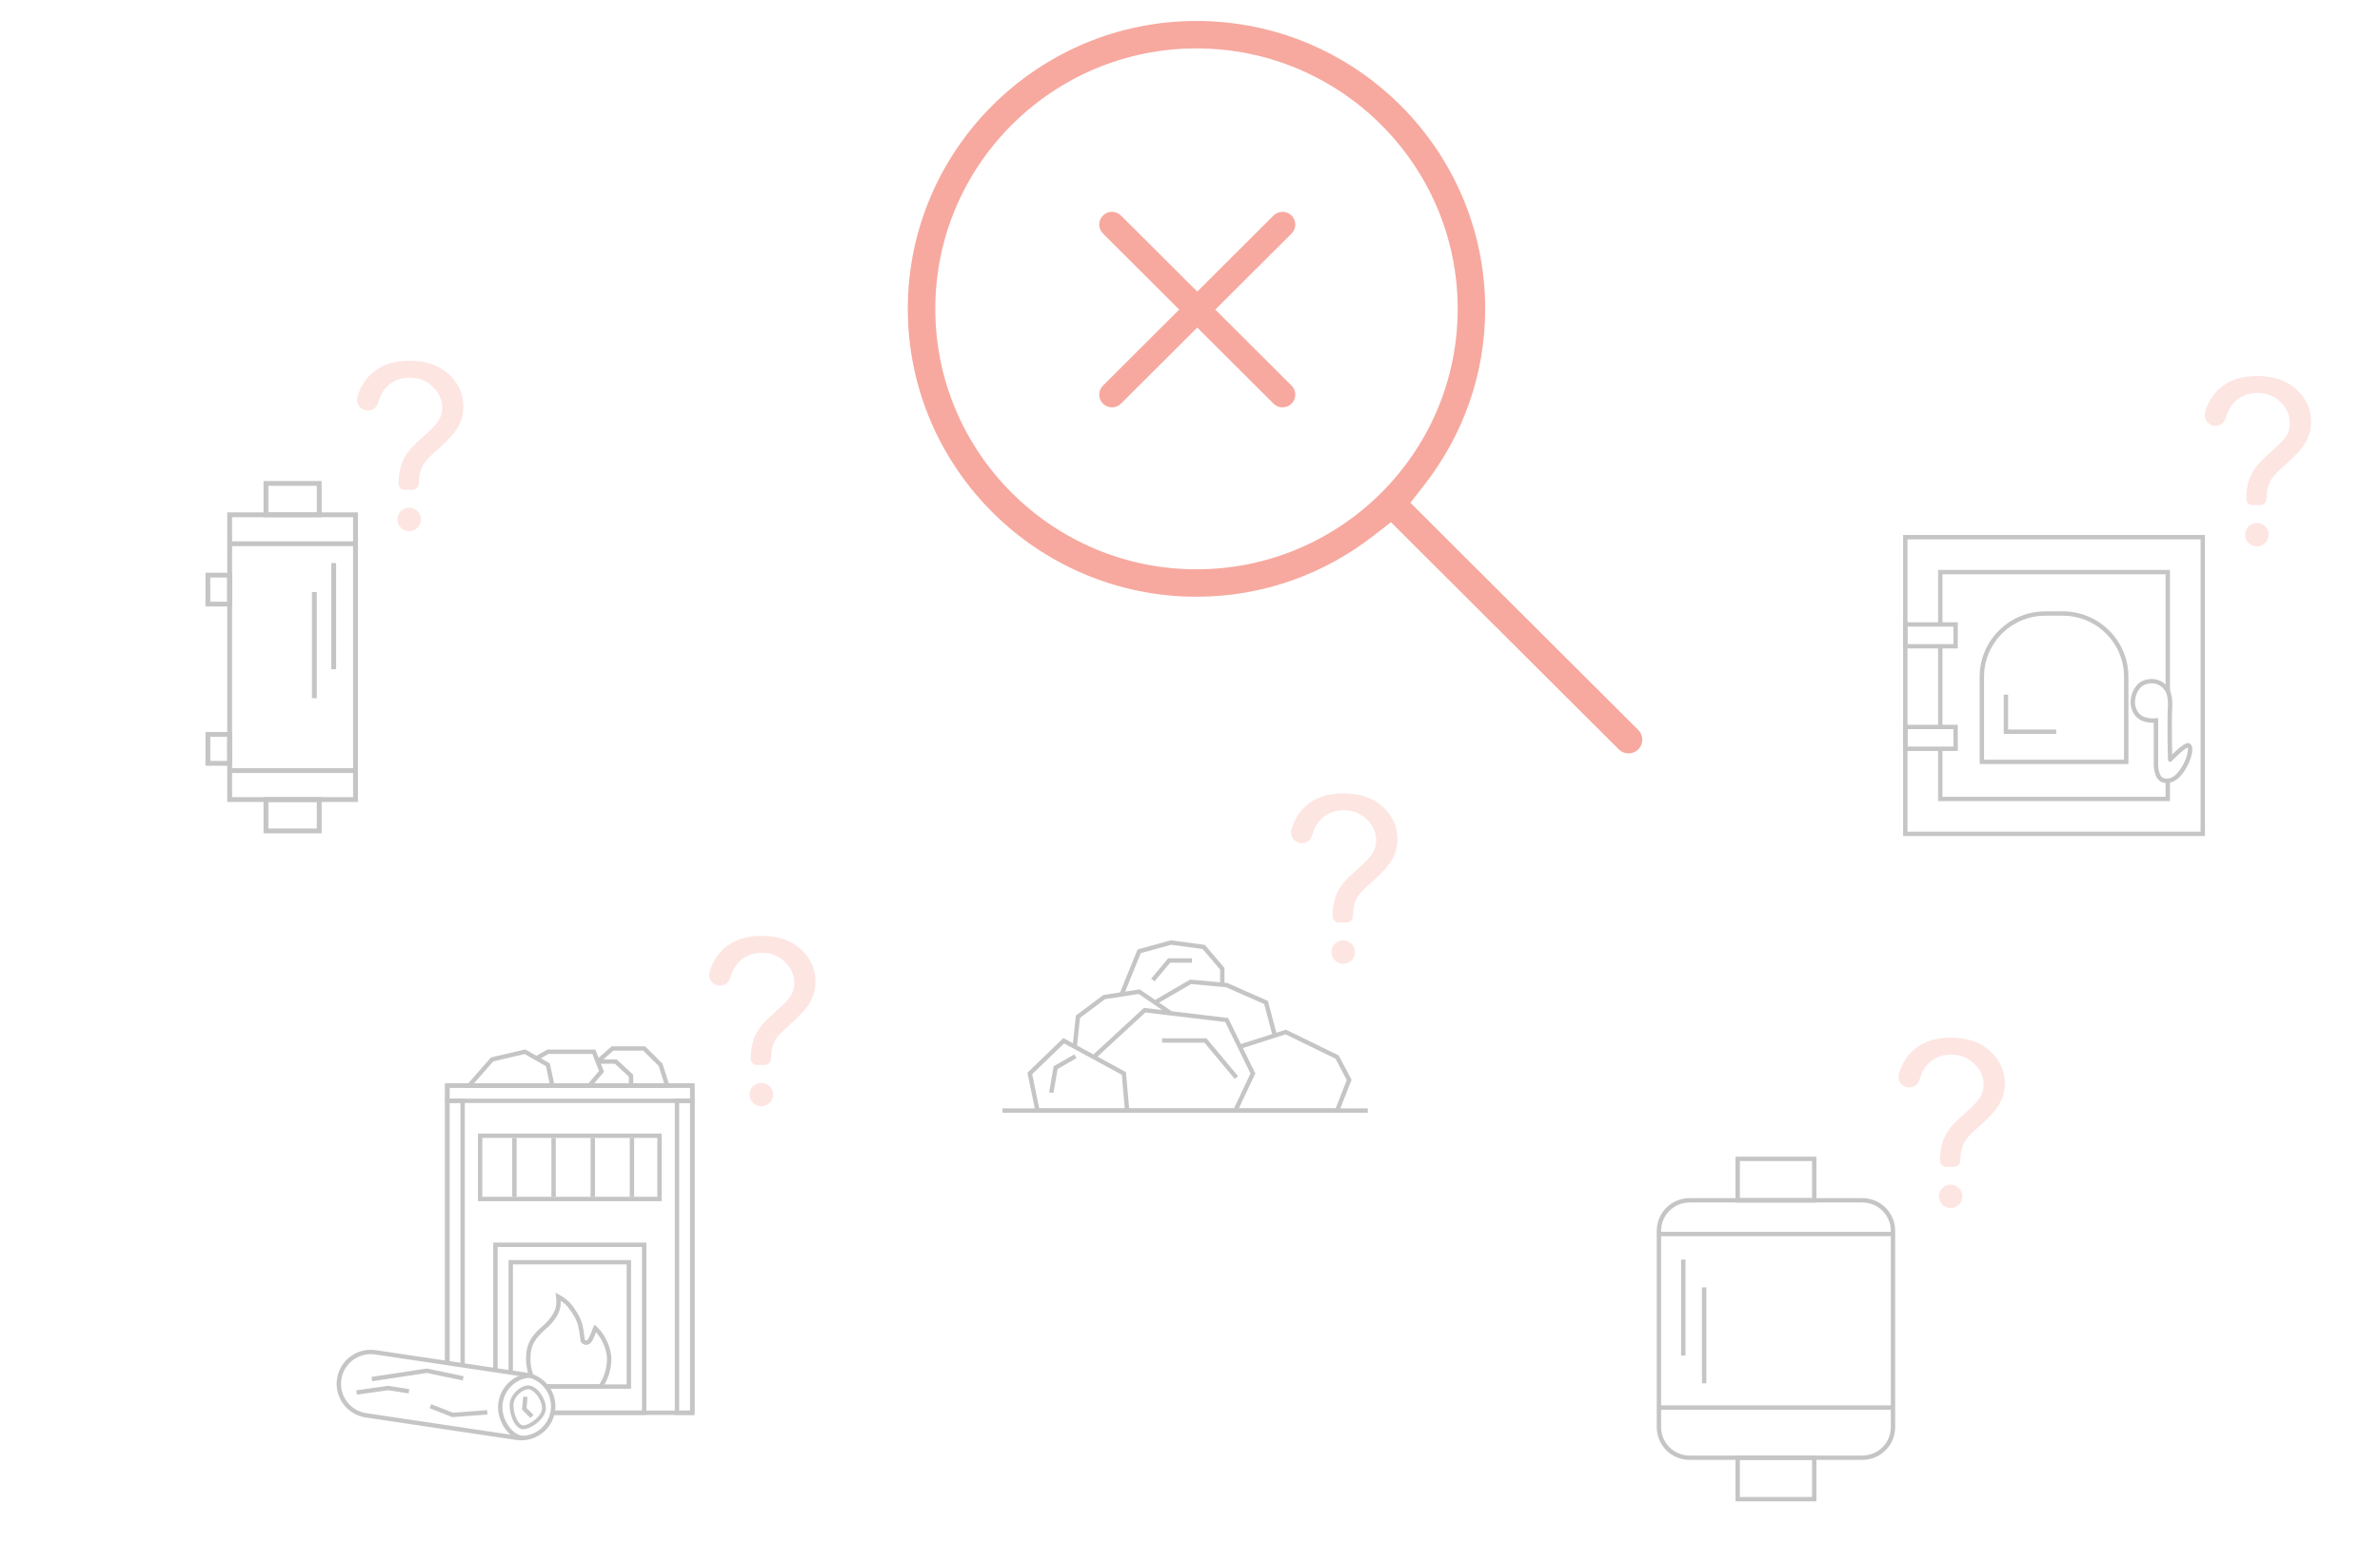 <svg width="300" height="197" viewBox="0 0 300 197" fill="none" xmlns="http://www.w3.org/2000/svg">
<path fill-rule="evenodd" clip-rule="evenodd" d="M204.051 94.473C204.392 94.811 204.834 94.979 205.28 94.979C205.727 94.979 206.166 94.811 206.506 94.472C207.186 93.794 207.186 92.705 206.506 92.027L177.781 63.38L179.527 61.144C184.333 54.988 187.21 47.301 187.21 38.936C187.21 18.927 170.882 2.643 150.819 2.643C130.757 2.643 114.428 18.927 114.428 38.936C114.428 58.944 130.757 75.228 150.819 75.228C159.207 75.228 166.916 72.359 173.089 67.57L175.331 65.831L204.048 94.471L204.05 94.472L204.051 94.473ZM117.896 38.936C117.896 20.825 132.66 6.101 150.819 6.101C168.979 6.101 183.742 20.825 183.742 38.936C183.742 57.046 168.979 71.77 150.819 71.77C132.66 71.77 117.896 57.046 117.896 38.936Z" fill="#F7A99F"/>
<path fill-rule="evenodd" clip-rule="evenodd" d="M141.301 27.173C140.673 26.547 139.655 26.547 139.027 27.173C138.398 27.799 138.398 28.815 139.027 29.442L148.64 39.029L139.027 48.616C138.399 49.242 138.399 50.258 139.027 50.884C139.656 51.511 140.674 51.511 141.302 50.884L150.915 41.297L160.527 50.884C161.155 51.511 162.174 51.511 162.802 50.884C163.43 50.258 163.43 49.242 162.802 48.616L153.189 39.029L162.803 29.442C163.431 28.815 163.431 27.799 162.803 27.173C162.175 26.547 161.156 26.547 160.528 27.173L150.915 36.76L141.301 27.173Z" fill="#F7A99F"/>
<path d="M95.415 134.261C94.984 134.261 94.635 133.913 94.635 133.483C94.635 132.465 94.779 131.586 95.068 130.847C95.279 130.289 95.622 129.728 96.094 129.16C96.441 128.747 97.064 128.144 97.964 127.353C98.865 126.56 99.45 125.929 99.72 125.459C99.991 124.988 100.124 124.474 100.124 123.917C100.124 122.908 99.729 122.023 98.94 121.259C98.151 120.495 97.183 120.114 96.036 120.114C94.929 120.114 94.004 120.461 93.263 121.152C92.721 121.658 92.314 122.371 92.045 123.292C91.86 123.924 91.242 124.328 90.586 124.25C89.755 124.152 89.208 123.332 89.445 122.531C89.81 121.3 90.421 120.308 91.276 119.554C92.465 118.505 94.037 117.98 95.993 117.98C98.063 117.98 99.714 118.542 100.948 119.667C102.181 120.791 102.796 122.15 102.796 123.744C102.796 124.666 102.579 125.517 102.146 126.293C101.713 127.071 100.865 128.017 99.604 129.131C98.757 129.881 98.203 130.434 97.942 130.789C97.682 131.144 97.489 131.553 97.365 132.013C97.272 132.355 97.209 132.858 97.174 133.517C97.152 133.933 96.806 134.259 96.389 134.259H95.415V134.261ZM94.49 137.986C94.49 137.17 95.153 136.509 95.971 136.509C96.789 136.509 97.452 137.17 97.452 137.986C97.452 138.801 96.789 139.463 95.971 139.463C95.153 139.463 94.49 138.801 94.49 137.986Z" fill="#FDE5E2"/>
<path d="M56.659 137.124H86.989V177.822H69.677V178.372H87.541V136.574H56.107V171.71L56.659 171.896V137.124Z" fill="#C5C5C5"/>
<path d="M64.655 159.4H78.993V174.524H68.771L69.038 175.074H79.545V158.85H64.104V173.002H64.655V159.4Z" fill="#C5C5C5"/>
<path d="M69.079 167.292L69.095 167.278L69.111 167.262C69.986 166.385 70.431 165.647 70.601 164.907C70.675 164.588 70.693 164.28 70.683 163.981C70.921 164.139 71.116 164.294 71.29 164.461C71.649 164.805 71.944 165.219 72.325 165.856C72.881 166.784 72.969 167.459 73.077 168.284C73.107 168.511 73.138 168.75 73.181 169.008L73.21 169.182L73.335 169.306C73.416 169.388 73.526 169.469 73.67 169.512C73.819 169.557 73.969 169.55 74.102 169.507C74.34 169.43 74.492 169.25 74.575 169.137C74.754 168.894 74.9 168.544 75.01 168.261C75.055 168.146 75.094 168.04 75.131 167.943C76.128 169.071 76.511 170.466 76.511 171.334C76.511 172.445 76.141 173.675 75.551 174.502H68.711L69.072 175.052H75.822C76.597 174.118 77.063 172.643 77.063 171.334C77.063 170.202 76.507 168.361 75.023 167.06C74.977 166.987 74.919 167.041 74.851 167.17C74.825 167.219 74.798 167.28 74.769 167.349C74.749 167.396 74.729 167.447 74.708 167.502L74.704 167.513C74.675 167.588 74.645 167.668 74.614 167.751C74.501 168.053 74.375 168.39 74.24 168.637C74.192 168.723 74.144 168.798 74.095 168.857C73.976 168.999 73.852 169.045 73.726 168.918C73.703 168.781 73.683 168.646 73.665 168.512C73.653 168.424 73.642 168.337 73.63 168.25C73.521 167.406 73.417 166.607 72.799 165.574C72.136 164.467 71.661 163.898 70.62 163.296C70.438 163.19 70.239 163.083 70.017 162.973L70.032 163.075C70.06 163.27 70.087 163.456 70.106 163.639C70.21 164.628 70.091 165.5 68.72 166.875C66.958 168.383 66.309 169.339 66.309 171.334C66.309 172.011 66.434 172.734 66.662 173.402L67.334 173.619C67.035 172.913 66.861 172.096 66.861 171.334C66.861 170.402 67.011 169.764 67.334 169.192C67.667 168.603 68.208 168.038 69.079 167.292Z" fill="#C5C5C5"/>
<path d="M62.725 157.2H80.923V177.824H69.715L69.513 178.374H81.475V156.65H62.173V172.674L62.725 172.765V157.2Z" fill="#C5C5C5"/>
<path fill-rule="evenodd" clip-rule="evenodd" d="M82.853 143.45H60.795V150.875H82.853V143.45ZM60.243 142.9V151.425H83.405V142.9H60.243Z" fill="#C5C5C5"/>
<path fill-rule="evenodd" clip-rule="evenodd" d="M86.989 137.124H56.659V138.499H86.989V137.124ZM56.107 136.574V139.049H87.541V136.574H56.107Z" fill="#C5C5C5"/>
<path fill-rule="evenodd" clip-rule="evenodd" d="M58.038 171.874L58.038 139.05L56.659 139.05L56.659 171.642L58.038 171.874ZM58.589 138.5L56.108 138.5L56.108 171.991L58.589 172.313L58.589 138.5Z" fill="#C5C5C5"/>
<path fill-rule="evenodd" clip-rule="evenodd" d="M86.99 177.823L86.99 139.05L85.611 139.05L85.611 177.823L86.99 177.823ZM87.541 138.5L85.059 138.5L85.059 178.373L87.541 178.373L87.541 138.5Z" fill="#C5C5C5"/>
<path fill-rule="evenodd" clip-rule="evenodd" d="M77.096 131.9H81.313L83.51 134.091L84.471 137.125H58.533L61.887 133.303L66.215 132.296L67.619 133.096L68.994 132.313H75.046L75.453 133.357L77.096 131.9ZM75.743 134.1L76.139 135.116L74.9 136.575H79.269V135.733L77.506 134.1H75.743ZM79.82 136.575H83.718L83.025 134.385L81.085 132.45H77.306L76.065 133.55H77.723L79.82 135.493V136.575ZM74.178 136.575L75.506 135.01L74.669 132.863H69.14L68.175 133.413L69.311 134.06L69.842 136.575H74.178ZM69.279 136.575L68.823 134.415L66.129 132.88L62.185 133.798L59.748 136.575H69.279Z" fill="#C5C5C5"/>
<path fill-rule="evenodd" clip-rule="evenodd" d="M69.505 150.874L69.505 143.449L70.057 143.449L70.057 150.874L69.505 150.874Z" fill="#C5C5C5"/>
<path fill-rule="evenodd" clip-rule="evenodd" d="M64.567 150.874L64.567 143.449L65.119 143.449L65.119 150.874L64.567 150.874Z" fill="#C5C5C5"/>
<path fill-rule="evenodd" clip-rule="evenodd" d="M74.443 150.874L74.443 143.449L74.995 143.449L74.995 150.874L74.443 150.874Z" fill="#C5C5C5"/>
<path fill-rule="evenodd" clip-rule="evenodd" d="M79.382 150.874L79.382 143.449L79.933 143.449L79.933 150.874L79.382 150.874Z" fill="#C5C5C5"/>
<path fill-rule="evenodd" clip-rule="evenodd" d="M66.261 173.584L47.291 170.753C45.243 170.447 43.333 171.856 43.027 173.899C42.72 175.942 44.132 177.847 46.181 178.152L65.151 180.983C67.2 181.289 69.109 179.881 69.416 177.837C69.722 175.794 68.31 173.89 66.261 173.584ZM47.373 170.209C45.023 169.859 42.833 171.474 42.481 173.818C42.13 176.161 43.749 178.346 46.099 178.696L65.069 181.527C67.419 181.878 69.609 180.262 69.961 177.919C70.313 175.575 68.693 173.391 66.343 173.04L47.373 170.209Z" fill="#C5C5C5"/>
<path fill-rule="evenodd" clip-rule="evenodd" d="M53.801 172.523L58.44 173.491L58.327 174.029L53.786 173.081L46.91 174.125L46.827 173.582L53.801 172.523Z" fill="#C5C5C5"/>
<path fill-rule="evenodd" clip-rule="evenodd" d="M48.928 174.703L51.59 175.125L51.504 175.668L48.923 175.259L44.986 175.816L44.909 175.272L48.928 174.703Z" fill="#C5C5C5"/>
<path fill-rule="evenodd" clip-rule="evenodd" d="M57.01 178.652L54.151 177.529L54.353 177.018L57.095 178.094L61.4 177.769L61.442 178.318L57.01 178.652Z" fill="#C5C5C5"/>
<path fill-rule="evenodd" clip-rule="evenodd" d="M62.801 176.971C63.049 174.662 65.028 173.15 66.798 173.15V173.7C65.308 173.7 63.567 175.002 63.35 177.03C63.242 178.035 63.588 179.064 64.146 179.829C64.712 180.606 65.441 181.045 66.06 181L66.099 181.549C65.205 181.613 64.316 180.998 63.7 180.153C63.075 179.296 62.677 178.133 62.801 176.971Z" fill="#C5C5C5"/>
<path fill-rule="evenodd" clip-rule="evenodd" d="M67.446 178.974C67.996 178.511 68.327 177.973 68.327 177.532C68.327 177.01 68.081 176.39 67.701 175.893C67.306 175.376 66.879 175.132 66.599 175.132C66.261 175.132 65.785 175.345 65.377 175.751C64.976 176.15 64.718 176.658 64.718 177.149C64.718 177.73 64.875 178.411 65.139 178.933C65.421 179.491 65.726 179.691 65.943 179.691C66.102 179.691 66.336 179.636 66.617 179.506C66.892 179.38 67.182 179.196 67.446 178.974ZM65.943 180.171C66.958 180.171 68.808 178.838 68.808 177.532C68.808 176.225 67.614 174.652 66.599 174.652C65.585 174.652 64.237 175.843 64.237 177.149C64.237 178.455 64.928 180.171 65.943 180.171Z" fill="#C5C5C5"/>
<path fill-rule="evenodd" clip-rule="evenodd" d="M65.949 176.064L66.498 176.114L66.372 177.498L67.246 178.37L66.856 178.759L65.8 177.705L65.949 176.064Z" fill="#C5C5C5"/>
<path d="M283.924 63.681C283.492 63.681 283.143 63.333 283.143 62.903C283.143 61.885 283.288 61.006 283.576 60.267C283.787 59.709 284.131 59.148 284.602 58.58C284.95 58.167 285.572 57.564 286.473 56.773C287.373 55.98 287.958 55.349 288.229 54.879C288.499 54.408 288.633 53.894 288.633 53.337C288.633 52.328 288.237 51.443 287.448 50.679C286.66 49.915 285.691 49.534 284.545 49.534C283.437 49.534 282.512 49.881 281.771 50.572C281.23 51.078 280.823 51.791 280.554 52.712C280.368 53.344 279.75 53.748 279.094 53.67C278.263 53.572 277.716 52.752 277.954 51.951C278.318 50.719 278.929 49.728 279.785 48.974C280.973 47.924 282.545 47.4 284.501 47.4C286.571 47.4 288.223 47.962 289.456 49.087C290.69 50.211 291.305 51.57 291.305 53.164C291.305 54.086 291.088 54.936 290.655 55.713C290.222 56.491 289.374 57.437 288.113 58.551C287.266 59.301 286.712 59.854 286.451 60.209C286.19 60.564 285.998 60.972 285.873 61.433C285.781 61.775 285.717 62.278 285.682 62.937C285.661 63.353 285.315 63.679 284.898 63.679H283.924V63.681ZM282.999 67.406C282.999 66.59 283.662 65.929 284.479 65.929C285.297 65.929 285.96 66.59 285.96 67.406C285.96 68.221 285.297 68.882 284.479 68.882C283.662 68.882 282.999 68.221 282.999 67.406Z" fill="#FDE5E2"/>
<path fill-rule="evenodd" clip-rule="evenodd" d="M277.386 67.995H240.438V104.844H277.386V67.995ZM239.886 67.445V105.394H277.937V67.445H239.886Z" fill="#C5C5C5"/>
<path d="M244.85 72.396H272.974V86.729L273.526 87.443V71.846H244.298V78.807L244.85 78.765V72.396Z" fill="#C5C5C5"/>
<path d="M244.298 81.49H244.85V91.674H244.298V81.49Z" fill="#C5C5C5"/>
<path d="M272.974 100.444H244.85V94.413L244.298 94.395V100.994H273.526V98.399L272.974 98.448V100.444Z" fill="#C5C5C5"/>
<path fill-rule="evenodd" clip-rule="evenodd" d="M246.228 81.195V78.995H240.438V81.195H246.228ZM239.886 78.445V81.745H246.78V78.445H239.886Z" fill="#C5C5C5"/>
<path fill-rule="evenodd" clip-rule="evenodd" d="M246.228 94.119V91.919H240.438V94.119H246.228ZM239.886 91.369V94.669H246.78V91.369H239.886Z" fill="#C5C5C5"/>
<path fill-rule="evenodd" clip-rule="evenodd" d="M260.015 77.62H257.809C253.545 77.62 250.089 81.067 250.089 85.32V95.769H267.735V85.32C267.735 81.067 264.279 77.62 260.015 77.62ZM257.809 77.07C253.241 77.07 249.537 80.764 249.537 85.32V96.32H268.287V85.32C268.287 80.764 264.583 77.07 260.015 77.07H257.809Z" fill="#C5C5C5"/>
<path fill-rule="evenodd" clip-rule="evenodd" d="M259.188 92.518L252.57 92.518L252.57 87.568L253.122 87.568L253.122 91.968L259.188 91.968L259.188 92.518Z" fill="#C5C5C5"/>
<path d="M276.324 94.233C276.313 94.138 276.283 94.046 276.235 93.963C276.188 93.88 276.123 93.807 276.046 93.75C275.977 93.71 275.9 93.686 275.821 93.68C275.742 93.674 275.662 93.686 275.588 93.716C275.452 93.764 275.322 93.83 275.202 93.912C274.913 94.109 274.638 94.327 274.381 94.566C274.174 94.753 273.975 94.944 273.808 95.109L273.805 95.019C273.795 94.559 273.782 93.92 273.773 93.202C273.756 91.765 273.756 90.02 273.825 88.769L273.826 88.749L273.824 88.729C273.784 88.289 273.922 86.762 272.447 85.904C271.963 85.641 271.407 85.541 270.861 85.62C270.352 85.669 269.873 85.88 269.494 86.222C268.982 86.748 268.664 87.43 268.59 88.159C268.517 88.662 268.59 89.175 268.799 89.638C269.002 90.13 269.371 90.537 269.841 90.788C270.354 91.026 270.916 91.138 271.481 91.112V96.179C271.459 96.761 271.563 97.341 271.785 97.88C271.921 98.182 272.156 98.428 272.451 98.579C272.819 98.739 273.232 98.763 273.616 98.646C274.128 98.487 274.58 98.179 274.915 97.761C275.29 97.322 275.602 96.832 275.842 96.307C276.067 95.841 276.226 95.346 276.314 94.836C276.348 94.637 276.352 94.433 276.324 94.233ZM273.274 95.775C273.275 95.829 273.293 95.882 273.325 95.926C273.357 95.971 273.401 96.005 273.452 96.024C273.503 96.043 273.559 96.047 273.612 96.034C273.665 96.022 273.714 95.994 273.751 95.954L273.751 95.954H273.751L273.751 95.954L273.751 95.954L273.752 95.953L273.756 95.949L273.771 95.932C273.785 95.918 273.806 95.896 273.832 95.868C273.885 95.814 273.961 95.735 274.053 95.642C274.239 95.455 274.489 95.21 274.751 94.974C274.986 94.755 275.237 94.555 275.502 94.373C275.581 94.319 275.667 94.274 275.757 94.239C275.768 94.267 275.776 94.295 275.78 94.324C275.798 94.468 275.794 94.614 275.769 94.756C275.688 95.213 275.545 95.657 275.342 96.075C275.124 96.553 274.841 96.998 274.5 97.398C274.239 97.731 273.885 97.98 273.482 98.112C273.224 98.197 272.943 98.187 272.692 98.084C272.508 97.987 272.363 97.83 272.28 97.639C272.096 97.175 272.012 96.678 272.033 96.179V90.505L271.723 90.544C271.165 90.612 270.6 90.526 270.088 90.296C269.733 90.102 269.456 89.791 269.304 89.417C269.138 89.052 269.079 88.647 269.134 88.249C269.189 87.634 269.454 87.056 269.884 86.611C270.176 86.356 270.542 86.2 270.93 86.165C271.355 86.102 271.79 86.177 272.17 86.379C273.328 87.053 273.226 88.183 273.273 88.757C273.205 90.026 273.205 91.777 273.222 93.209C273.23 93.929 273.243 94.57 273.254 95.032C273.26 95.262 273.264 95.448 273.268 95.576C273.27 95.64 273.271 95.69 273.272 95.723L273.273 95.762L273.274 95.772L273.274 95.774V95.775L273.274 95.775" fill="#C5C5C5"/>
<path d="M168.76 116.296C168.328 116.296 167.979 115.948 167.979 115.518C167.979 114.5 168.124 113.621 168.412 112.882C168.624 112.324 168.967 111.763 169.439 111.196C169.786 110.783 170.409 110.179 171.309 109.388C172.209 108.595 172.794 107.965 173.065 107.494C173.336 107.023 173.469 106.509 173.469 105.952C173.469 104.943 173.074 104.058 172.285 103.294C171.496 102.531 170.527 102.149 169.381 102.149C168.273 102.149 167.348 102.496 166.607 103.187C166.066 103.693 165.659 104.406 165.39 105.327C165.204 105.959 164.586 106.364 163.931 106.286C163.1 106.187 162.552 105.367 162.79 104.566C163.155 103.335 163.766 102.343 164.621 101.589C165.81 100.54 167.382 100.016 169.337 100.016C171.407 100.016 173.059 100.577 174.292 101.702C175.526 102.826 176.141 104.185 176.141 105.779C176.141 106.701 175.924 107.552 175.491 108.328C175.058 109.107 174.21 110.052 172.949 111.167C172.102 111.916 171.548 112.469 171.287 112.824C171.027 113.179 170.834 113.588 170.71 114.048C170.617 114.39 170.553 114.893 170.519 115.553C170.497 115.968 170.151 116.295 169.734 116.295H168.76V116.296ZM167.835 120.021C167.835 119.205 168.498 118.544 169.316 118.544C170.134 118.544 170.797 119.205 170.797 120.021C170.797 120.836 170.134 121.498 169.316 121.498C168.498 121.498 167.835 120.836 167.835 120.021Z" fill="#FDE5E2"/>
<path fill-rule="evenodd" clip-rule="evenodd" d="M147.573 118.545L151.869 119.116L154.347 122.024V123.886L154.693 123.917L159.819 126.181L160.881 130.191L162.089 129.804L168.75 133.054L170.367 136.133L168.735 140.274H130.548L129.507 135.232L134.035 130.861L135.241 131.517L135.612 128.026L139.072 125.438L141.191 125.108L143.389 119.696L147.573 118.545ZM141.826 125.009L143.659 124.724L145.605 126.054L150.011 123.493L153.796 123.836V122.226L151.586 119.633L147.611 119.105L143.798 120.154L141.826 125.009ZM146.108 126.398L147.692 127.481L154.805 128.332L156.42 131.621L160.356 130.359L159.353 126.577L154.553 124.457L150.136 124.056L146.108 126.398ZM156.665 132.12L158.238 135.322L156.16 139.724H168.36L169.761 136.165L168.345 133.469L162.046 130.395L156.665 132.12ZM155.551 139.724L157.626 135.327L154.441 128.842L144.377 127.638L138.341 133.204L141.925 135.153L142.33 139.724H155.551ZM141.776 139.724L141.402 135.495L134.127 131.538L130.108 135.417L130.997 139.724H141.776ZM137.831 132.926L144.189 127.061L146.51 127.339L143.528 125.301L139.293 125.961L136.135 128.323L135.765 131.802L137.831 132.926Z" fill="#C5C5C5"/>
<path d="M126.912 140.275H171.856H172.408V139.725H126.361V140.275H126.912Z" fill="#C5C5C5"/>
<path fill-rule="evenodd" clip-rule="evenodd" d="M156.059 135.663L155.636 136.015L151.819 131.447L146.489 131.447L146.489 130.897L152.077 130.897L156.059 135.663Z" fill="#C5C5C5"/>
<path fill-rule="evenodd" clip-rule="evenodd" d="M145.104 123.372L145.528 123.724L147.502 121.361L150.252 121.361V120.811L147.244 120.811L145.104 123.372Z" fill="#C5C5C5"/>
<path fill-rule="evenodd" clip-rule="evenodd" d="M132.243 137.701L132.787 137.795L133.312 134.764L135.694 133.393L135.418 132.917L132.812 134.417L132.243 137.701Z" fill="#C5C5C5"/>
<path d="M245.321 147.095C244.89 147.095 244.541 146.747 244.541 146.317C244.541 145.299 244.686 144.42 244.974 143.681C245.185 143.123 245.528 142.562 246 141.994C246.348 141.581 246.97 140.978 247.87 140.187C248.771 139.394 249.356 138.763 249.626 138.293C249.897 137.822 250.03 137.308 250.03 136.751C250.03 135.742 249.635 134.857 248.846 134.093C248.057 133.329 247.089 132.948 245.942 132.948C244.835 132.948 243.91 133.295 243.169 133.986C242.627 134.492 242.221 135.205 241.951 136.126C241.766 136.758 241.148 137.162 240.492 137.084C239.661 136.986 239.114 136.166 239.351 135.365C239.716 134.133 240.327 133.142 241.183 132.388C242.371 131.339 243.943 130.814 245.899 130.814C247.969 130.814 249.621 131.376 250.854 132.501C252.087 133.625 252.703 134.984 252.703 136.578C252.703 137.5 252.485 138.35 252.053 139.127C251.62 139.905 250.771 140.851 249.511 141.965C248.664 142.715 248.109 143.268 247.849 143.623C247.588 143.978 247.396 144.387 247.271 144.847C247.179 145.189 247.115 145.692 247.08 146.351C247.058 146.767 246.712 147.093 246.295 147.093H245.321V147.095ZM244.396 150.82C244.396 150.004 245.059 149.343 245.877 149.343C246.695 149.343 247.358 150.004 247.358 150.82C247.358 151.635 246.695 152.296 245.877 152.296C245.059 152.296 244.396 151.635 244.396 150.82Z" fill="#FDE5E2"/>
<path fill-rule="evenodd" clip-rule="evenodd" d="M234.752 151.593H212.969C210.99 151.593 209.385 153.193 209.385 155.168V179.917C209.385 181.891 210.99 183.492 212.969 183.492H234.752C236.732 183.492 238.337 181.891 238.337 179.917V155.168C238.337 153.193 236.732 151.593 234.752 151.593ZM212.969 151.043C210.685 151.043 208.833 152.89 208.833 155.168V179.917C208.833 182.195 210.685 184.042 212.969 184.042H234.752C237.036 184.042 238.888 182.195 238.888 179.917V155.168C238.888 152.89 237.036 151.043 234.752 151.043H212.969Z" fill="#C5C5C5"/>
<path fill-rule="evenodd" clip-rule="evenodd" d="M228.41 146.368H219.311V151.043H228.41V146.368ZM218.76 145.818V151.593H228.962V145.818H218.76Z" fill="#C5C5C5"/>
<path fill-rule="evenodd" clip-rule="evenodd" d="M228.41 184.042H219.311V188.717H228.41V184.042ZM218.76 183.492V189.267H228.962V183.492H218.76Z" fill="#C5C5C5"/>
<path fill-rule="evenodd" clip-rule="evenodd" d="M238.725 155.843H208.946V155.293H238.725V155.843Z" fill="#C5C5C5"/>
<path fill-rule="evenodd" clip-rule="evenodd" d="M211.904 170.892L211.904 158.793L212.456 158.793L212.456 170.892L211.904 170.892Z" fill="#C5C5C5"/>
<path fill-rule="evenodd" clip-rule="evenodd" d="M214.536 174.392L214.536 162.293L215.088 162.293L215.088 174.392L214.536 174.392Z" fill="#C5C5C5"/>
<path fill-rule="evenodd" clip-rule="evenodd" d="M238.725 177.718H208.946V177.168H238.725V177.718Z" fill="#C5C5C5"/>
<path d="M51.022 61.757C50.591 61.757 50.242 61.409 50.242 60.979C50.242 59.961 50.387 59.082 50.675 58.343C50.886 57.785 51.229 57.224 51.701 56.657C52.049 56.244 52.671 55.64 53.572 54.849C54.472 54.056 55.057 53.425 55.328 52.955C55.598 52.484 55.731 51.97 55.731 51.413C55.731 50.404 55.336 49.519 54.547 48.755C53.758 47.992 52.79 47.61 51.644 47.61C50.536 47.61 49.611 47.957 48.87 48.648C48.328 49.154 47.922 49.867 47.652 50.788C47.467 51.42 46.849 51.824 46.193 51.746C45.362 51.648 44.815 50.828 45.053 50.027C45.417 48.796 46.028 47.804 46.884 47.05C48.072 46.001 49.644 45.477 51.6 45.477C53.67 45.477 55.322 46.038 56.555 47.163C57.788 48.287 58.404 49.646 58.404 51.24C58.404 52.162 58.187 53.013 57.754 53.789C57.321 54.568 56.473 55.513 55.212 56.628C54.365 57.377 53.81 57.93 53.55 58.285C53.289 58.64 53.097 59.049 52.972 59.509C52.88 59.851 52.816 60.354 52.781 61.014C52.76 61.429 52.414 61.756 51.997 61.756H51.022V61.757ZM50.097 65.482C50.097 64.666 50.76 64.005 51.578 64.005C52.396 64.005 53.059 64.666 53.059 65.482C53.059 66.297 52.396 66.959 51.578 66.959C50.76 66.959 50.097 66.297 50.097 65.482Z" fill="#FDE5E2"/>
<path fill-rule="evenodd" clip-rule="evenodd" d="M44.506 65.202H29.254V100.492H44.506V65.202ZM28.644 64.594V101.1H45.116V64.594H28.644Z" fill="#C5C5C5"/>
<path fill-rule="evenodd" clip-rule="evenodd" d="M44.659 68.853H28.949V68.244H44.659V68.853Z" fill="#C5C5C5"/>
<path fill-rule="evenodd" clip-rule="evenodd" d="M44.658 97.45H29.101V96.842H44.658V97.45Z" fill="#C5C5C5"/>
<path fill-rule="evenodd" clip-rule="evenodd" d="M39.931 61.247H33.83V64.594H39.931V61.247ZM33.219 60.639V65.202H40.541V60.639H33.219Z" fill="#C5C5C5"/>
<path fill-rule="evenodd" clip-rule="evenodd" d="M39.931 101.101H33.83V104.447H39.931V101.101ZM33.219 100.492V105.056H40.541V100.492H33.219Z" fill="#C5C5C5"/>
<path fill-rule="evenodd" clip-rule="evenodd" d="M28.644 72.808H26.508V75.85H28.644V72.808ZM25.898 72.199V76.458H29.254V72.199H25.898Z" fill="#C5C5C5"/>
<path fill-rule="evenodd" clip-rule="evenodd" d="M28.644 92.886H26.508V95.928H28.644V92.886ZM25.898 92.277V96.536H29.254V92.277H25.898Z" fill="#C5C5C5"/>
<path fill-rule="evenodd" clip-rule="evenodd" d="M41.761 84.368L41.761 70.982L42.371 70.982L42.371 84.368L41.761 84.368Z" fill="#C5C5C5"/>
<path fill-rule="evenodd" clip-rule="evenodd" d="M39.32 88.019L39.32 74.633L39.93 74.633L39.93 88.019L39.32 88.019Z" fill="#C5C5C5"/>
</svg>
